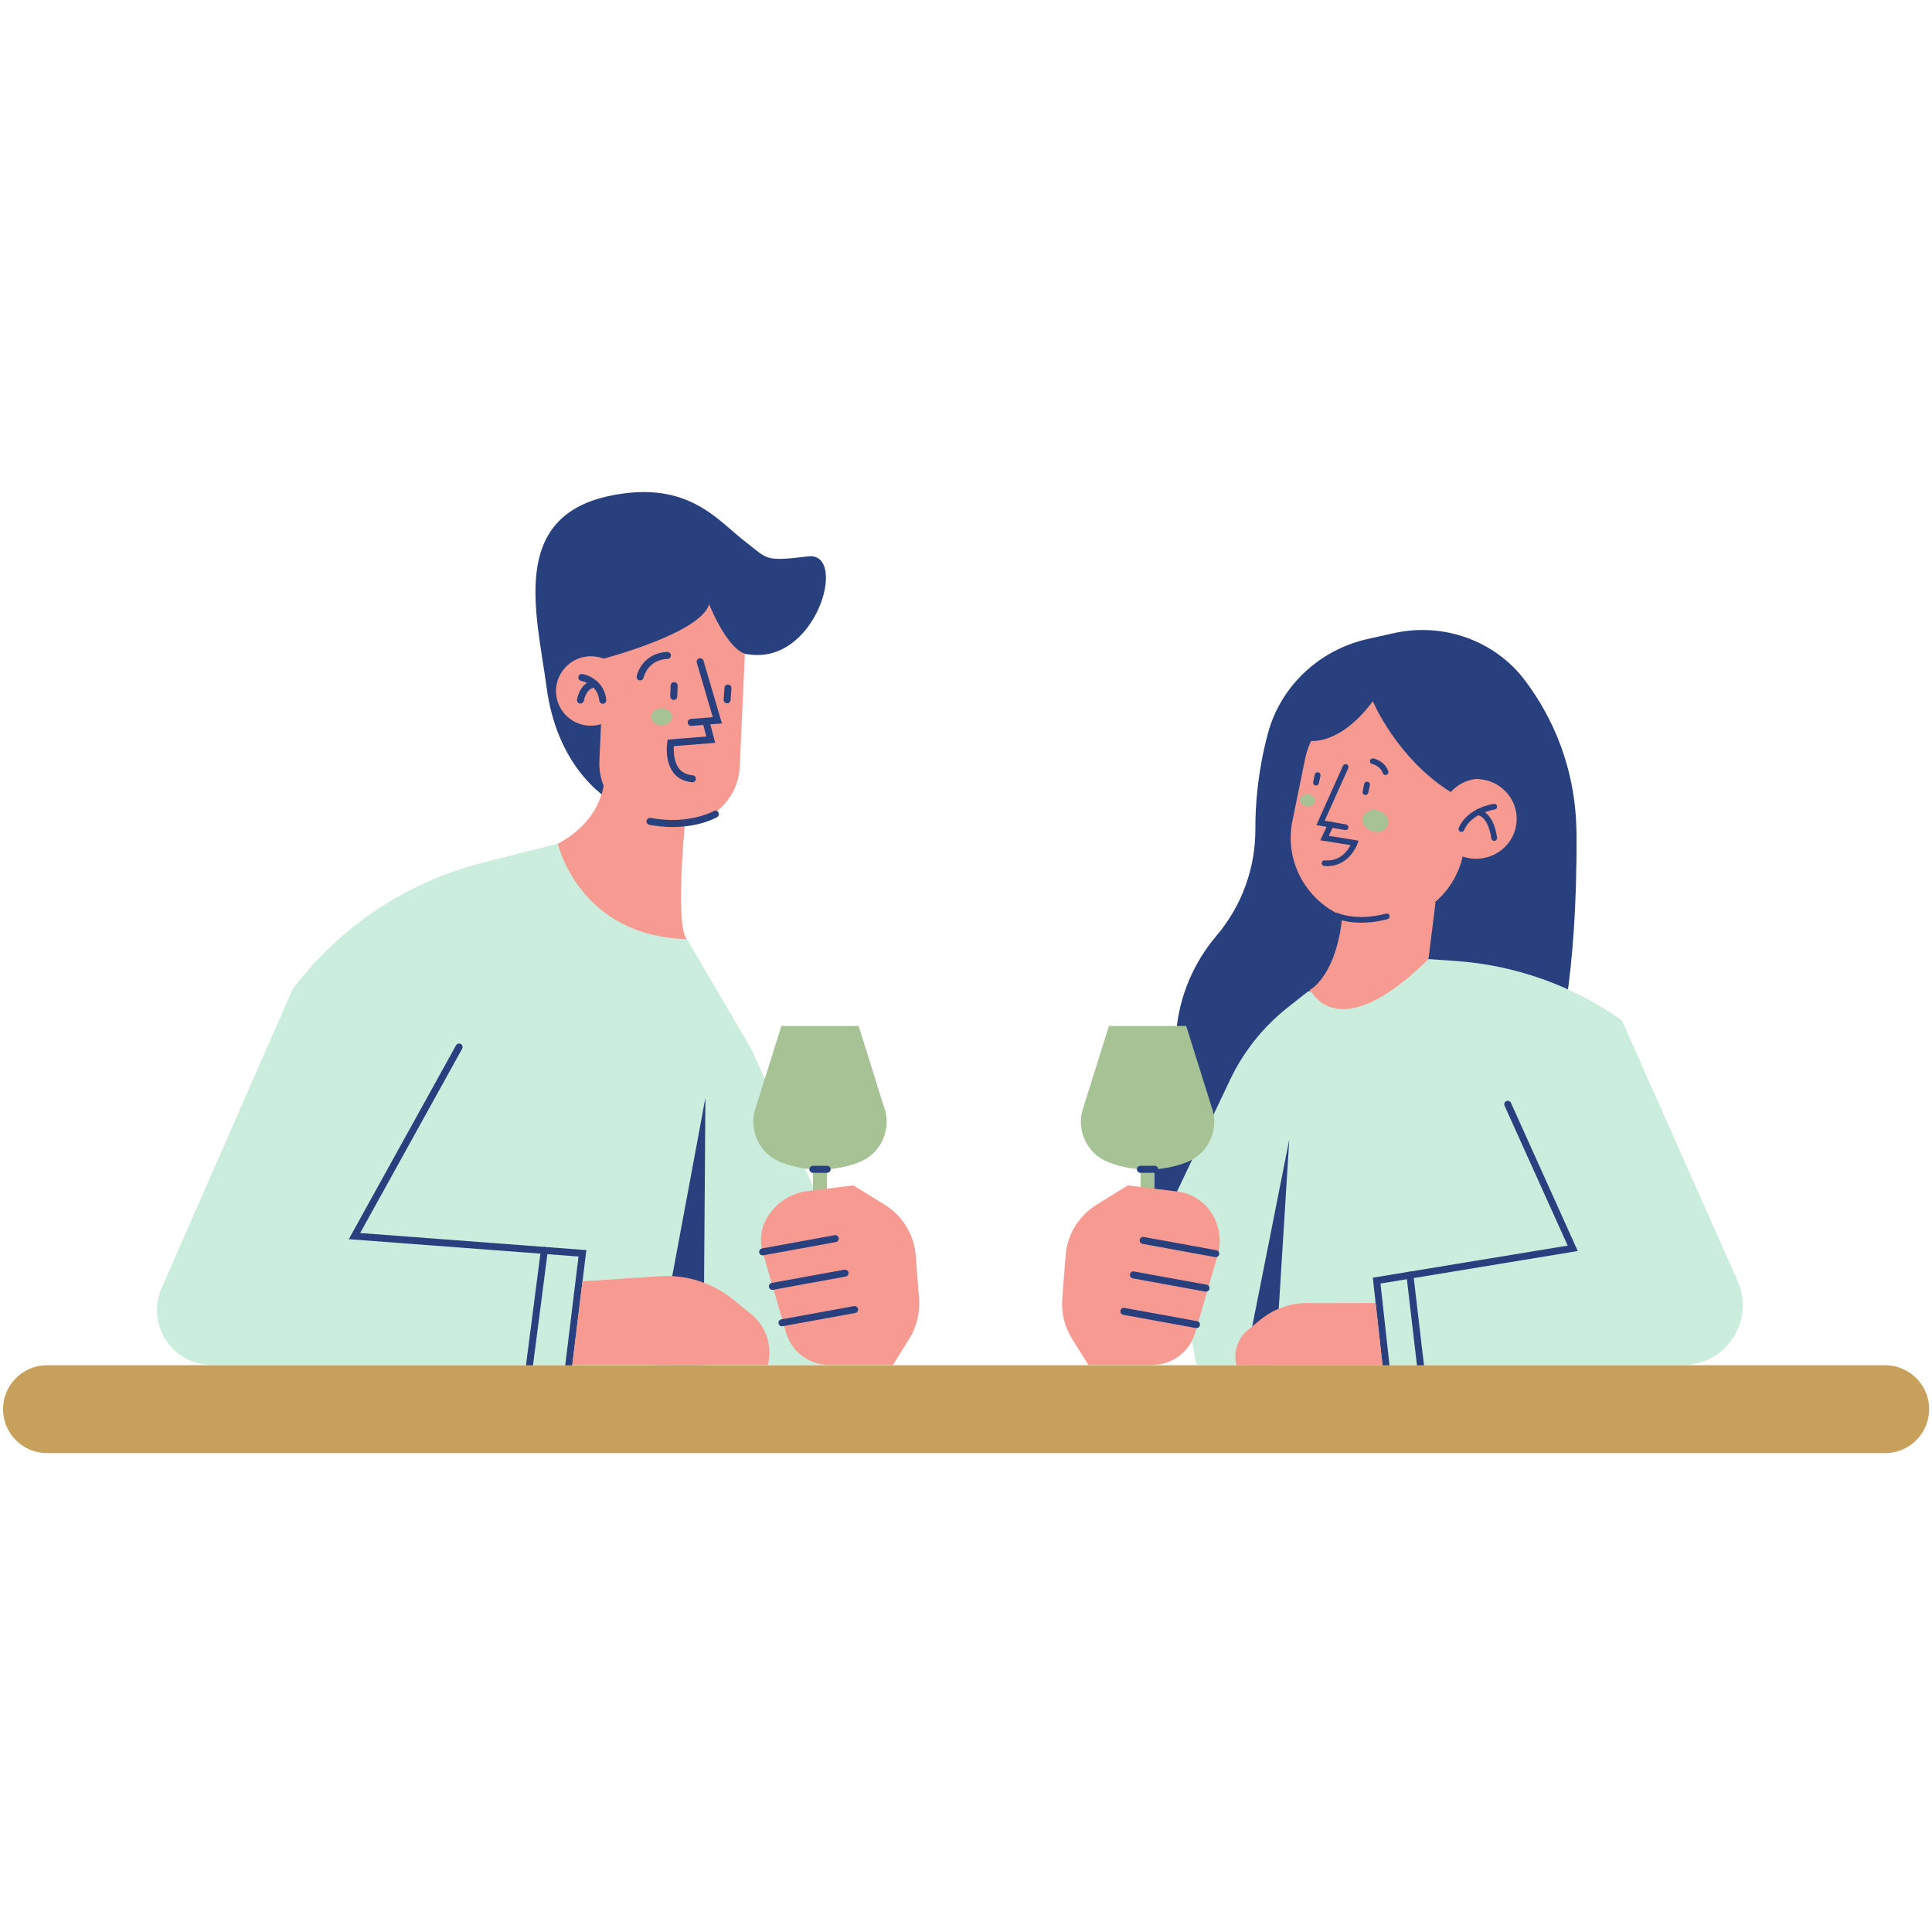 <?xml version="1.0" encoding="UTF-8"?>
<svg xmlns="http://www.w3.org/2000/svg" xmlns:xlink="http://www.w3.org/1999/xlink" width="375pt" height="375pt" viewBox="0 0 375 375" version="1.2">
<defs>
<clipPath id="clip1">
  <path d="M 0.586 264.695 L 374.445 264.695 L 374.445 282.051 L 0.586 282.051 Z M 0.586 264.695 "/>
</clipPath>
</defs>
<g id="surface1">
<path style=" stroke:none;fill-rule:nonzero;fill:rgb(15.689%,25.099%,49.409%);fill-opacity:1;" d="M 227.109 213.285 L 228.328 200.086 C 228.953 193.301 231.668 186.863 236.113 181.629 C 241.055 175.812 243.695 168.473 243.668 160.902 C 243.648 155.957 244.176 149.578 246.094 142.379 C 248.547 133.195 256.051 126.129 265.484 124.023 L 270.527 122.898 C 280.137 120.75 290.184 124.32 296.023 132.105 C 301.164 138.957 305.918 148.82 306 161.93 C 306.18 190.645 302.133 203.793 302.133 203.793 L 265.582 230.582 L 221.121 233.957 L 227.109 213.285 "/>
<path style=" stroke:none;fill-rule:nonzero;fill:rgb(96.86%,60.39%,56.859%);fill-opacity:1;" d="M 254.312 192.094 C 254.312 192.094 260.117 189.137 260.734 175.168 L 278.641 175.168 L 277.266 186.152 L 278.184 224.742 L 242.059 227.898 L 254.312 192.094 "/>
<path style=" stroke:none;fill-rule:nonzero;fill:rgb(96.86%,60.39%,56.859%);fill-opacity:1;" d="M 264.094 178.891 C 273.242 180.691 282.145 174.875 283.977 165.895 L 286.406 153.984 C 288.238 145.004 282.309 136.27 273.164 134.473 C 264.016 132.672 255.113 138.488 253.281 147.469 L 250.852 159.379 C 249.02 168.355 254.949 177.094 264.094 178.891 "/>
<path style=" stroke:none;fill-rule:nonzero;fill:rgb(96.86%,60.39%,56.859%);fill-opacity:1;" d="M 294.383 158.609 C 294.57 162.883 291.195 166.492 286.844 166.68 C 282.492 166.863 278.812 163.547 278.629 159.273 C 278.441 155.004 281.816 151.395 286.168 151.211 C 290.52 151.023 294.199 154.34 294.383 158.609 "/>
<path style=" stroke:none;fill-rule:nonzero;fill:rgb(15.689%,25.099%,49.409%);fill-opacity:1;" d="M 261.18 161.121 C 261.145 161.121 261.113 161.121 261.082 161.113 L 255.512 160.148 L 260.664 148.648 C 260.789 148.367 261.121 148.242 261.402 148.367 C 261.691 148.488 261.816 148.812 261.695 149.094 L 257.121 159.301 L 261.277 160.027 C 261.582 160.078 261.789 160.371 261.73 160.668 C 261.684 160.934 261.445 161.121 261.18 161.121 "/>
<path style=" stroke:none;fill-rule:nonzero;fill:rgb(15.689%,25.099%,49.409%);fill-opacity:1;" d="M 257.641 168.117 C 257.449 168.117 257.25 168.105 257.051 168.09 C 256.738 168.062 256.508 167.793 256.539 167.492 C 256.566 167.188 256.836 166.961 257.148 166.988 C 260.109 167.246 261.582 165.121 262.137 164.039 L 256.281 163.094 L 257.785 159.844 C 257.914 159.562 258.246 159.441 258.527 159.566 C 258.812 159.691 258.934 160.02 258.809 160.297 L 257.914 162.234 L 263.684 163.168 L 263.477 163.785 C 263.461 163.828 261.938 168.117 257.641 168.117 "/>
<path style=" stroke:none;fill-rule:nonzero;fill:rgb(15.689%,25.099%,49.409%);fill-opacity:1;" d="M 283.66 161.473 C 283.586 161.473 283.512 161.461 283.441 161.43 C 283.156 161.312 283.02 160.992 283.141 160.707 C 284.812 156.781 289.73 156.059 289.938 156.031 C 290.238 155.992 290.531 156.195 290.574 156.5 C 290.617 156.801 290.406 157.078 290.098 157.125 C 290.051 157.133 285.598 157.797 284.18 161.133 C 284.086 161.344 283.879 161.473 283.66 161.473 "/>
<path style=" stroke:none;fill-rule:nonzero;fill:rgb(15.689%,25.099%,49.409%);fill-opacity:1;" d="M 290.016 163.219 C 289.73 163.219 289.488 163.008 289.457 162.719 C 289.449 162.68 289.008 158.594 286.738 158.199 C 286.434 158.148 286.23 157.859 286.285 157.562 C 286.336 157.262 286.625 157.062 286.934 157.113 C 290.043 157.652 290.555 162.41 290.578 162.613 C 290.609 162.918 290.383 163.188 290.074 163.219 C 290.055 163.219 290.035 163.219 290.016 163.219 "/>
<path style=" stroke:none;fill-rule:nonzero;fill:rgb(65.489%,76.469%,58.82%);fill-opacity:1;" d="M 269.414 160.168 C 269.031 161.262 267.633 161.777 266.289 161.32 C 264.941 160.867 264.164 159.617 264.547 158.523 C 264.93 157.438 266.328 156.922 267.672 157.371 C 269.016 157.828 269.793 159.078 269.414 160.168 "/>
<path style=" stroke:none;fill-rule:nonzero;fill:rgb(15.689%,25.099%,49.409%);fill-opacity:1;" d="M 265.035 154.301 C 265 154.301 264.961 154.297 264.922 154.289 C 264.617 154.227 264.418 153.938 264.484 153.637 L 264.789 152.16 C 264.855 151.863 265.152 151.672 265.453 151.727 C 265.758 151.793 265.957 152.082 265.891 152.383 L 265.586 153.859 C 265.527 154.121 265.297 154.301 265.035 154.301 "/>
<path style=" stroke:none;fill-rule:nonzero;fill:rgb(15.689%,25.099%,49.409%);fill-opacity:1;" d="M 255.438 152.469 C 255.398 152.469 255.363 152.469 255.324 152.461 C 255.023 152.398 254.824 152.105 254.887 151.809 L 255.199 150.332 C 255.258 150.031 255.551 149.84 255.863 149.902 C 256.168 149.961 256.359 150.254 256.301 150.555 L 255.988 152.031 C 255.934 152.289 255.699 152.469 255.438 152.469 "/>
<path style=" stroke:none;fill-rule:nonzero;fill:rgb(15.689%,25.099%,49.409%);fill-opacity:1;" d="M 268.926 150.422 C 268.68 150.422 268.453 150.258 268.383 150.016 C 268.363 149.953 267.988 148.719 266.32 148.293 C 266.02 148.215 265.84 147.914 265.918 147.617 C 265.996 147.324 266.305 147.148 266.602 147.223 C 268.938 147.816 269.449 149.652 269.469 149.73 C 269.551 150.023 269.371 150.324 269.07 150.402 C 269.02 150.418 268.973 150.422 268.926 150.422 "/>
<path style=" stroke:none;fill-rule:nonzero;fill:rgb(15.689%,25.099%,49.409%);fill-opacity:1;" d="M 254.238 143.793 C 254.238 143.793 260.02 144.789 266.461 136.105 C 266.461 136.105 271.086 147.164 281.582 153.746 C 281.582 153.746 283.578 151.316 286.836 151.18 L 291.547 143.086 L 278.82 131.418 L 256.32 130.699 L 254.238 143.793 "/>
<path style=" stroke:none;fill-rule:nonzero;fill:rgb(65.489%,76.469%,58.82%);fill-opacity:1;" d="M 252.352 155.141 C 252.27 155.801 252.852 156.414 253.66 156.52 C 254.465 156.625 255.191 156.18 255.281 155.523 C 255.367 154.867 254.785 154.25 253.977 154.145 C 253.168 154.043 252.445 154.488 252.352 155.141 "/>
<path style=" stroke:none;fill-rule:nonzero;fill:rgb(15.689%,25.099%,49.409%);fill-opacity:1;" d="M 264.215 179.094 C 262.629 179.094 260.848 178.883 259.133 178.215 C 258.848 178.102 258.707 177.781 258.82 177.496 C 258.934 177.215 259.262 177.074 259.551 177.188 C 263.898 178.883 268.945 177.352 268.992 177.332 C 269.293 177.242 269.609 177.402 269.699 177.695 C 269.793 177.988 269.629 178.297 269.332 178.387 C 269.191 178.434 267.004 179.094 264.215 179.094 "/>
<path style=" stroke:none;fill-rule:nonzero;fill:rgb(15.689%,25.099%,49.409%);fill-opacity:1;" d="M 278.668 174.977 C 278.668 174.977 280.496 184.84 288.07 185.691 C 295.641 186.543 297.863 176.793 297.863 176.793 L 278.668 174.977 "/>
<path style=" stroke:none;fill-rule:nonzero;fill:rgb(15.689%,25.099%,49.409%);fill-opacity:1;" d="M 119.188 155.809 C 119.188 155.809 108.359 150.445 106.09 133.406 C 104.227 119.348 98.645 100.285 118.492 96.211 C 133.676 93.094 139.32 101.078 144.84 105.281 C 149.051 108.48 148.246 109.043 156.855 107.996 C 164.828 107.027 158.324 129.871 144.566 126.871 C 130.812 123.867 119.188 155.809 119.188 155.809 "/>
<path style=" stroke:none;fill-rule:nonzero;fill:rgb(96.86%,60.39%,56.859%);fill-opacity:1;" d="M 101.426 172.191 L 108.273 163.75 C 108.273 163.75 116.875 159.871 117.383 150.711 L 133.48 154.238 C 133.48 154.238 130.648 179.492 133.332 182.281 L 123.625 194.359 L 111.207 200.402 L 104.418 170.734 L 105 167.359 "/>
<path style=" stroke:none;fill-rule:nonzero;fill:rgb(96.86%,60.39%,56.859%);fill-opacity:1;" d="M 131.281 160.02 L 127.574 159.859 C 121.074 159.582 116.047 154.113 116.34 147.648 L 117.316 126.141 C 117.613 119.676 123.117 114.664 129.613 114.945 L 133.324 115.105 C 139.82 115.383 144.852 120.852 144.559 127.316 L 143.578 148.824 C 143.285 155.289 137.781 160.297 131.281 160.02 "/>
<path style=" stroke:none;fill-rule:nonzero;fill:rgb(96.86%,60.39%,56.859%);fill-opacity:1;" d="M 121.414 134.926 C 120.961 138.621 117.582 141.258 113.867 140.812 C 110.152 140.363 107.512 137.008 107.969 133.312 C 108.422 129.617 111.801 126.984 115.516 127.43 C 119.23 127.875 121.871 131.23 121.414 134.926 "/>
<path style=" stroke:none;fill-rule:nonzero;fill:rgb(65.489%,76.469%,58.82%);fill-opacity:1;" d="M 130.449 139.125 C 130.461 140.047 129.555 140.805 128.434 140.816 C 127.316 140.828 126.398 140.094 126.391 139.172 C 126.383 138.254 127.285 137.496 128.402 137.48 C 129.523 137.473 130.441 138.207 130.449 139.125 "/>
<path style=" stroke:none;fill-rule:nonzero;fill:rgb(15.689%,25.099%,49.409%);fill-opacity:1;" d="M 117.242 127.816 C 117.242 127.816 136.137 122.863 137.633 117.262 C 137.633 117.262 140.957 125.699 144.566 126.871 C 148.172 128.039 147.543 117.145 147.543 117.145 L 134.066 107.316 L 113.074 108.531 L 117.242 127.816 "/>
<path style=" stroke:none;fill-rule:nonzero;fill:rgb(79.61%,92.94%,86.67%);fill-opacity:1;" d="M 31.363 250.012 L 56.793 192.02 L 56.836 191.965 C 65.949 179.844 78.926 171.203 93.617 167.469 L 108.273 163.75 C 108.273 163.75 112.332 181.723 133.332 182.281 L 145.898 203.723 L 173.32 264.93 L 41.102 264.93 C 33.426 264.93 28.281 257.047 31.363 250.012 "/>
<path style=" stroke:none;fill-rule:nonzero;fill:rgb(79.61%,92.94%,86.67%);fill-opacity:1;" d="M 232.09 264.438 L 227.07 234.438 C 227.051 234.316 227.066 234.199 227.121 234.09 L 238.762 209.578 C 241.355 204.121 245.164 199.336 249.902 195.586 L 253.773 192.527 C 254.043 192.312 254.445 192.367 254.629 192.66 C 255.98 194.754 261.875 201.223 277.082 186.34 C 277.195 186.223 277.363 186.156 277.527 186.168 C 278.203 186.219 280.133 186.352 282.598 186.527 C 294.125 187.344 305.219 191.289 314.672 197.949 C 314.758 198.008 314.828 198.094 314.871 198.188 L 337.281 248.656 C 340.68 256.309 335.082 264.93 326.711 264.93 L 232.668 264.93 C 232.379 264.93 232.133 264.723 232.09 264.438 "/>
<path style=" stroke:none;fill-rule:nonzero;fill:rgb(65.489%,76.469%,58.82%);fill-opacity:1;" d="M 160.516 258.953 L 157.805 258.953 L 157.805 213.656 L 160.516 213.656 L 160.516 258.953 "/>
<path style=" stroke:none;fill-rule:nonzero;fill:rgb(65.489%,76.469%,58.82%);fill-opacity:1;" d="M 224.094 263.41 L 221.383 263.41 L 221.383 218.113 L 224.094 218.113 L 224.094 263.41 "/>
<path style=" stroke:none;fill-rule:nonzero;fill:rgb(15.689%,25.099%,49.409%);fill-opacity:1;" d="M 110.402 265.609 C 110.379 265.609 110.352 265.605 110.324 265.602 C 109.953 265.555 109.688 265.215 109.73 264.844 L 112.289 243.891 L 67.699 240.523 L 88.516 202.895 C 88.699 202.57 89.109 202.449 89.438 202.629 C 89.766 202.816 89.883 203.227 89.703 203.555 L 69.91 239.328 L 113.809 242.645 L 111.078 265.012 C 111.035 265.355 110.742 265.609 110.402 265.609 "/>
<path style=" stroke:none;fill-rule:nonzero;fill:rgb(15.689%,25.099%,49.409%);fill-opacity:1;" d="M 269.012 265.609 C 268.672 265.609 268.379 265.352 268.34 265 L 266.465 248 L 304.285 241.77 L 292.035 214.617 C 291.879 214.277 292.031 213.871 292.375 213.723 C 292.719 213.566 293.117 213.719 293.273 214.059 L 306.242 242.824 L 267.953 249.133 L 269.684 264.855 C 269.727 265.227 269.461 265.562 269.09 265.602 C 269.062 265.605 269.035 265.609 269.012 265.609 "/>
<path style=" stroke:none;fill-rule:nonzero;fill:rgb(15.689%,25.099%,49.409%);fill-opacity:1;" d="M 136.543 264.93 L 136.922 213.074 L 127.273 264.93 Z M 136.543 264.93 "/>
<path style=" stroke:none;fill-rule:nonzero;fill:rgb(15.689%,25.099%,49.409%);fill-opacity:1;" d="M 241.574 264.93 L 250.25 221.168 L 247.527 264.93 Z M 241.574 264.93 "/>
<path style=" stroke:none;fill-rule:nonzero;fill:rgb(15.689%,25.099%,49.409%);fill-opacity:1;" d="M 117 136.602 C 116.656 136.602 116.359 136.336 116.324 135.988 C 116.027 132.781 112.941 132.188 112.812 132.164 C 112.445 132.098 112.203 131.746 112.266 131.379 C 112.328 131.012 112.68 130.766 113.047 130.828 C 114.512 131.082 117.355 132.457 117.676 135.859 C 117.711 136.234 117.434 136.562 117.062 136.598 C 117.039 136.598 117.02 136.602 117 136.602 "/>
<path style=" stroke:none;fill-rule:nonzero;fill:rgb(15.689%,25.099%,49.409%);fill-opacity:1;" d="M 112.664 136.559 C 112.629 136.559 112.59 136.555 112.555 136.551 C 112.184 136.488 111.934 136.141 111.992 135.773 C 112.016 135.629 112.602 132.277 115.398 132.086 C 115.77 132.059 116.098 132.344 116.121 132.715 C 116.145 133.09 115.863 133.414 115.492 133.438 C 113.75 133.555 113.34 135.965 113.336 135.992 C 113.277 136.324 112.992 136.559 112.664 136.559 "/>
<path style=" stroke:none;fill-rule:nonzero;fill:rgb(15.689%,25.099%,49.409%);fill-opacity:1;" d="M 134.16 140.895 C 133.809 140.895 133.516 140.629 133.484 140.27 C 133.453 139.895 133.734 139.57 134.105 139.539 L 138.355 139.203 L 135.246 128.633 C 135.141 128.277 135.348 127.898 135.703 127.793 C 136.062 127.688 136.441 127.891 136.547 128.25 L 140.129 140.422 L 134.215 140.895 C 134.195 140.895 134.18 140.895 134.16 140.895 "/>
<path style=" stroke:none;fill-rule:nonzero;fill:rgb(15.689%,25.099%,49.409%);fill-opacity:1;" d="M 134.398 151.832 C 134.379 151.832 134.363 151.828 134.344 151.828 C 132.801 151.703 131.59 151.098 130.742 150.02 C 128.953 147.754 129.488 144.234 129.508 144.082 L 129.594 143.555 L 137.094 142.957 L 136.355 140.164 C 136.262 139.801 136.477 139.43 136.84 139.336 C 137.199 139.238 137.574 139.453 137.672 139.82 L 138.816 144.184 L 130.797 144.82 C 130.734 145.781 130.746 147.836 131.809 149.184 C 132.422 149.961 133.285 150.383 134.449 150.477 C 134.824 150.504 135.102 150.832 135.07 151.207 C 135.043 151.559 134.746 151.832 134.398 151.832 "/>
<path style=" stroke:none;fill-rule:nonzero;fill:rgb(15.689%,25.099%,49.409%);fill-opacity:1;" d="M 130.77 135.852 C 130.762 135.852 130.754 135.852 130.746 135.852 C 130.371 135.84 130.078 135.523 130.094 135.148 L 130.172 133.051 C 130.188 132.676 130.523 132.398 130.875 132.398 C 131.25 132.414 131.543 132.73 131.527 133.105 L 131.449 135.203 C 131.434 135.566 131.133 135.852 130.77 135.852 "/>
<path style=" stroke:none;fill-rule:nonzero;fill:rgb(15.689%,25.099%,49.409%);fill-opacity:1;" d="M 141.137 136.516 C 141.117 136.516 141.098 136.516 141.082 136.516 C 140.707 136.484 140.43 136.16 140.457 135.785 L 140.621 133.504 C 140.652 133.129 140.977 132.852 141.352 132.879 C 141.723 132.902 142.004 133.23 141.977 133.602 L 141.809 135.887 C 141.781 136.242 141.484 136.516 141.137 136.516 "/>
<path style=" stroke:none;fill-rule:nonzero;fill:rgb(15.689%,25.099%,49.409%);fill-opacity:1;" d="M 124.25 132.07 C 124.207 132.07 124.164 132.066 124.117 132.062 C 123.75 131.984 123.512 131.625 123.586 131.258 C 123.906 129.691 125.562 126.688 129.52 126.535 C 129.891 126.516 130.207 126.812 130.223 127.188 C 130.238 127.562 129.945 127.875 129.574 127.891 C 125.676 128.039 124.922 131.496 124.914 131.531 C 124.852 131.852 124.57 132.07 124.25 132.07 "/>
<path style=" stroke:none;fill-rule:nonzero;fill:rgb(15.689%,25.099%,49.409%);fill-opacity:1;" d="M 130.562 160.52 C 129.191 160.52 127.684 160.398 126.043 160.098 C 125.676 160.027 125.43 159.672 125.496 159.305 C 125.562 158.938 125.918 158.691 126.285 158.762 C 133.777 160.137 138.473 157.457 138.52 157.43 C 138.84 157.238 139.258 157.348 139.445 157.668 C 139.633 157.992 139.527 158.406 139.207 158.598 C 139.043 158.695 135.883 160.52 130.562 160.52 "/>
<path style=" stroke:none;fill-rule:nonzero;fill:rgb(15.689%,25.099%,49.409%);fill-opacity:1;" d="M 102.781 265.609 C 102.754 265.609 102.727 265.605 102.695 265.602 C 102.324 265.551 102.062 265.215 102.113 264.844 L 104.984 242.621 C 105.031 242.25 105.367 241.988 105.742 242.035 C 106.113 242.086 106.375 242.426 106.328 242.797 L 103.453 265.016 C 103.41 265.359 103.117 265.609 102.781 265.609 "/>
<path style=" stroke:none;fill-rule:nonzero;fill:rgb(15.689%,25.099%,49.409%);fill-opacity:1;" d="M 275.711 265.672 C 275.371 265.672 275.078 265.422 275.039 265.074 L 272.992 247.582 C 272.949 247.211 273.215 246.875 273.586 246.828 C 273.949 246.789 274.293 247.051 274.336 247.426 L 276.383 264.918 C 276.426 265.289 276.16 265.625 275.793 265.668 C 275.762 265.672 275.738 265.672 275.711 265.672 "/>
<path style=" stroke:none;fill-rule:nonzero;fill:rgb(65.489%,76.469%,58.82%);fill-opacity:1;" d="M 166.711 225.613 C 161.852 227.477 156.473 227.477 151.613 225.613 C 147.281 223.949 145.121 219.098 146.758 214.762 L 151.66 199.141 L 166.664 199.141 L 171.555 214.762 C 173.199 219.098 171.031 223.949 166.711 225.613 "/>
<path style=" stroke:none;fill-rule:nonzero;fill:rgb(65.489%,76.469%,58.82%);fill-opacity:1;" d="M 230.289 225.613 C 225.43 227.477 220.055 227.477 215.191 225.613 C 210.859 223.949 208.699 219.098 210.34 214.762 L 215.238 199.141 L 230.246 199.141 L 235.137 214.762 C 236.781 219.098 234.609 223.949 230.289 225.613 "/>
<path style=" stroke:none;fill-rule:nonzero;fill:rgb(96.86%,60.39%,56.859%);fill-opacity:1;" d="M 149.031 264.93 C 149.977 261.289 148.711 257.438 145.793 255.07 L 142.273 252.215 C 138.289 248.984 133.234 247.375 128.117 247.711 L 113.047 248.707 L 111.066 264.93 L 149.031 264.93 "/>
<path style=" stroke:none;fill-rule:nonzero;fill:rgb(96.86%,60.39%,56.859%);fill-opacity:1;" d="M 148.754 236.582 C 147.668 238.535 147.406 240.84 148.027 242.988 L 152.574 258.66 C 153.652 262.375 157.047 264.93 160.914 264.93 L 173.32 264.93 L 176.488 259.855 C 177.934 257.543 178.598 254.832 178.391 252.117 L 177.742 243.715 C 177.43 239.66 175.203 236 171.75 233.855 L 165.664 230.082 L 156.742 231.191 C 153.371 231.609 150.406 233.613 148.754 236.582 "/>
<path style=" stroke:none;fill-rule:nonzero;fill:rgb(96.86%,60.39%,56.859%);fill-opacity:1;" d="M 235.477 235.969 C 236.777 238.316 237.094 241.082 236.344 243.66 L 231.996 258.66 C 230.918 262.375 227.52 264.93 223.656 264.93 L 211.25 264.93 L 208.082 259.855 C 206.637 257.543 205.969 254.832 206.184 252.117 L 206.828 243.715 C 207.141 239.66 209.367 236 212.82 233.855 L 218.906 230.082 L 228.523 231.277 C 231.457 231.641 234.039 233.383 235.477 235.969 "/>
<path style=" stroke:none;fill-rule:nonzero;fill:rgb(96.86%,60.39%,56.859%);fill-opacity:1;" d="M 239.992 264.992 C 239.332 262.449 240.219 259.754 242.258 258.094 L 244.723 256.098 C 247.516 253.836 251.055 252.715 254.633 252.945 L 267.008 252.918 L 268.359 264.992 L 239.992 264.992 "/>
<path style=" stroke:none;fill-rule:nonzero;fill:rgb(15.689%,25.099%,49.409%);fill-opacity:1;" d="M 160.543 227.641 L 157.777 227.641 C 157.406 227.641 157.102 227.336 157.102 226.965 C 157.102 226.59 157.406 226.285 157.777 226.285 L 160.543 226.285 C 160.918 226.285 161.223 226.59 161.223 226.965 C 161.223 227.336 160.918 227.641 160.543 227.641 "/>
<path style=" stroke:none;fill-rule:nonzero;fill:rgb(15.689%,25.099%,49.409%);fill-opacity:1;" d="M 224.133 227.641 L 221.348 227.641 C 220.973 227.641 220.668 227.336 220.668 226.965 C 220.668 226.59 220.973 226.285 221.348 226.285 L 224.133 226.285 C 224.508 226.285 224.809 226.59 224.809 226.965 C 224.809 227.336 224.508 227.641 224.133 227.641 "/>
<path style=" stroke:none;fill-rule:nonzero;fill:rgb(15.689%,25.099%,49.409%);fill-opacity:1;" d="M 148.027 243.664 C 147.707 243.664 147.422 243.438 147.359 243.105 C 147.293 242.738 147.539 242.387 147.91 242.32 L 162.008 239.746 C 162.379 239.684 162.73 239.922 162.797 240.293 C 162.859 240.66 162.617 241.016 162.25 241.082 L 148.152 243.656 C 148.109 243.66 148.07 243.664 148.027 243.664 "/>
<path style=" stroke:none;fill-rule:nonzero;fill:rgb(15.689%,25.099%,49.409%);fill-opacity:1;" d="M 149.918 250.363 C 149.598 250.363 149.312 250.133 149.254 249.805 C 149.188 249.438 149.43 249.082 149.797 249.016 L 163.898 246.445 C 164.262 246.379 164.621 246.625 164.688 246.992 C 164.754 247.359 164.512 247.711 164.141 247.777 L 150.043 250.352 C 150 250.359 149.961 250.363 149.918 250.363 "/>
<path style=" stroke:none;fill-rule:nonzero;fill:rgb(15.689%,25.099%,49.409%);fill-opacity:1;" d="M 151.777 257.434 C 151.457 257.434 151.172 257.203 151.113 256.875 C 151.043 256.508 151.289 256.156 151.656 256.09 L 165.758 253.516 C 166.125 253.449 166.477 253.691 166.543 254.059 C 166.609 254.43 166.367 254.781 166 254.848 L 151.898 257.422 C 151.859 257.43 151.816 257.434 151.777 257.434 "/>
<path style=" stroke:none;fill-rule:nonzero;fill:rgb(15.689%,25.099%,49.409%);fill-opacity:1;" d="M 235.988 244.016 C 235.949 244.016 235.906 244.012 235.863 244.004 L 221.766 241.434 C 221.395 241.363 221.152 241.012 221.219 240.641 C 221.285 240.273 221.645 240.027 222.012 240.098 L 236.109 242.668 C 236.477 242.734 236.723 243.09 236.656 243.457 C 236.594 243.785 236.309 244.016 235.988 244.016 "/>
<path style=" stroke:none;fill-rule:nonzero;fill:rgb(15.689%,25.099%,49.409%);fill-opacity:1;" d="M 234.098 250.711 C 234.055 250.711 234.016 250.711 233.977 250.703 L 219.875 248.129 C 219.508 248.062 219.262 247.707 219.328 247.34 C 219.398 246.969 219.75 246.727 220.117 246.793 L 234.219 249.367 C 234.586 249.434 234.828 249.785 234.762 250.152 C 234.707 250.484 234.418 250.711 234.098 250.711 "/>
<path style=" stroke:none;fill-rule:nonzero;fill:rgb(15.689%,25.099%,49.409%);fill-opacity:1;" d="M 232.238 257.781 C 232.199 257.781 232.156 257.777 232.117 257.77 L 218.016 255.199 C 217.648 255.129 217.406 254.777 217.473 254.41 C 217.539 254.043 217.891 253.797 218.258 253.863 L 232.359 256.434 C 232.727 256.5 232.973 256.855 232.906 257.227 C 232.844 257.551 232.562 257.781 232.238 257.781 "/>
<g clip-path="url(#clip1)" clip-rule="nonzero">
<path style=" stroke:none;fill-rule:nonzero;fill:rgb(78.04%,63.139%,35.689%);fill-opacity:1;" d="M 365.926 282.051 L 9.105 282.051 C 4.418 282.051 0.586 278.211 0.586 273.523 C 0.586 268.832 4.418 264.992 9.105 264.992 L 365.926 264.992 C 370.613 264.992 374.449 268.832 374.449 273.523 C 374.449 278.211 370.613 282.051 365.926 282.051 "/>
</g>
</g>
</svg>
